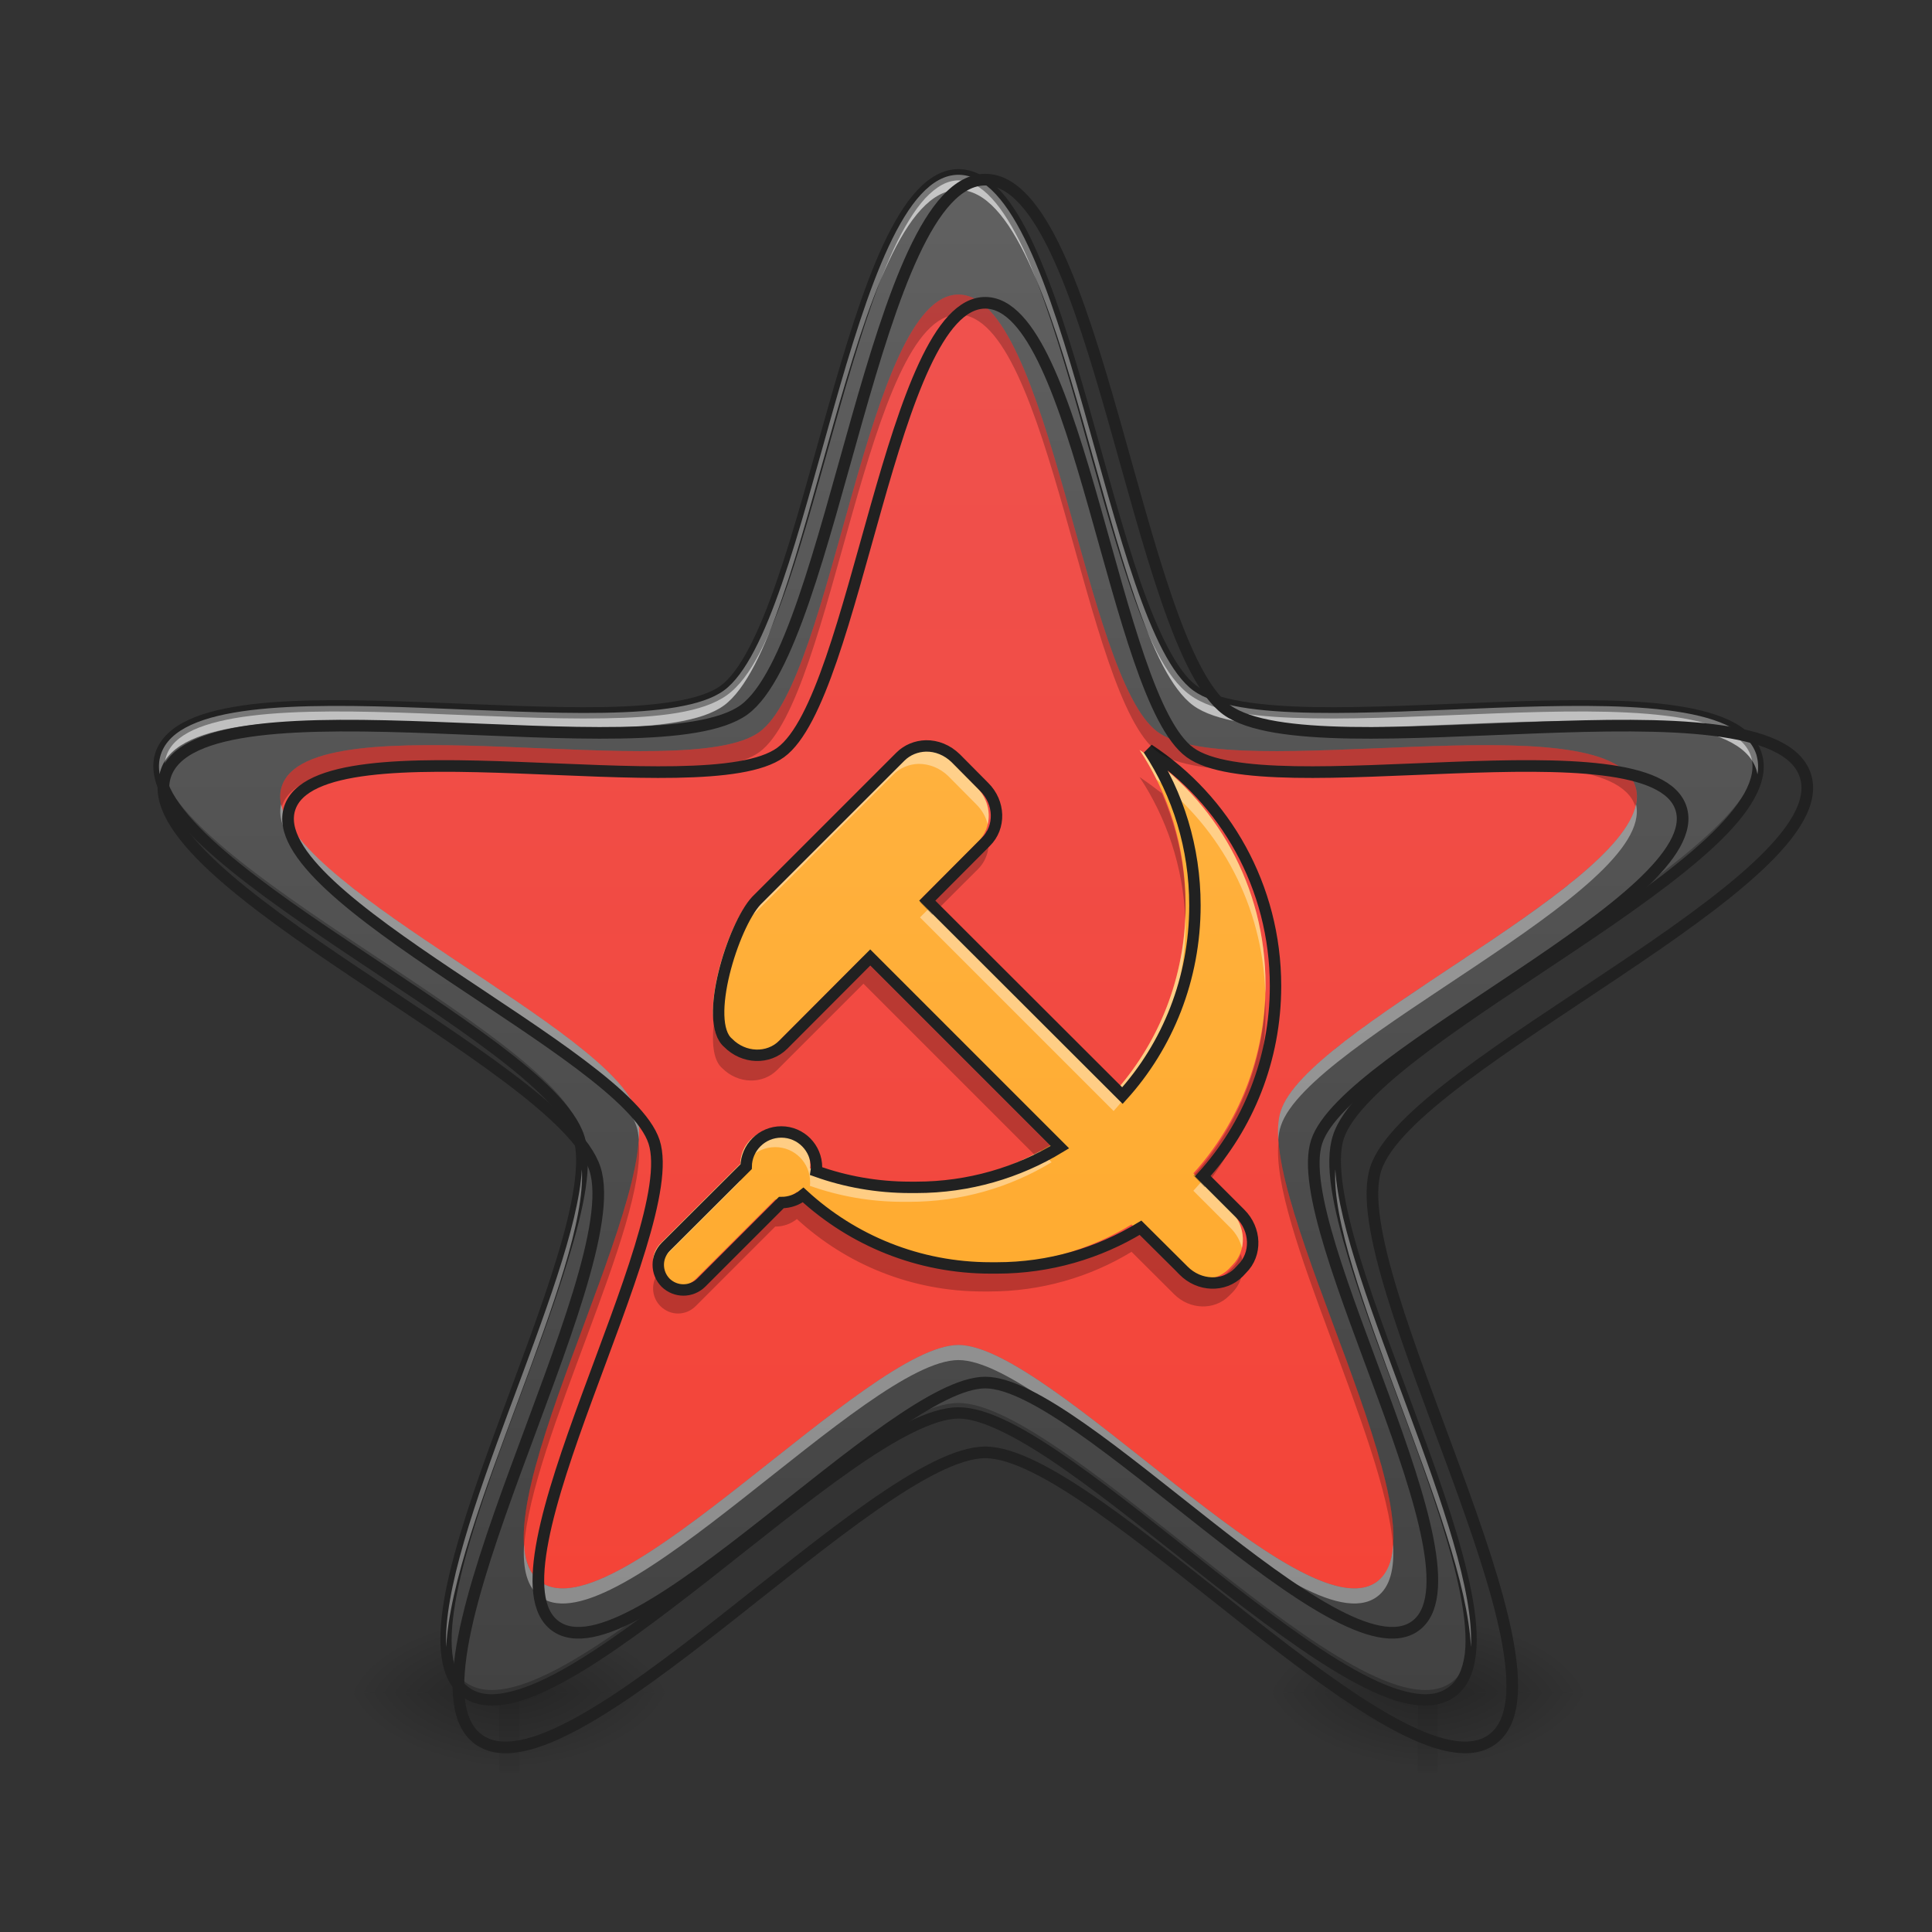 <?xml version="1.0" encoding="UTF-8"?>
<svg xmlns="http://www.w3.org/2000/svg" xmlns:xlink="http://www.w3.org/1999/xlink" width="32pt" height="32pt" viewBox="0 0 32 32" version="1.1">
<rect x="0" y="0" width="32" height="32" fill="#333333" stroke="none"/>
<defs>
<radialGradient id="radial0" gradientUnits="userSpaceOnUse" cx="450.909" cy="189.579" fx="450.909" fy="189.579" r="21.167" gradientTransform="matrix(0,-0.078,-0.141,-0,34.931,63.595)">
<stop offset="0" style="stop-color:rgb(0%,0%,0%);stop-opacity:0.314;"/>
<stop offset="0.222" style="stop-color:rgb(0%,0%,0%);stop-opacity:0.275;"/>
<stop offset="1" style="stop-color:rgb(0%,0%,0%);stop-opacity:0;"/>
</radialGradient>
<radialGradient id="radial1" gradientUnits="userSpaceOnUse" cx="450.909" cy="189.579" fx="450.909" fy="189.579" r="21.167" gradientTransform="matrix(-0,0.078,0.141,0,-18.062,-7.527)">
<stop offset="0" style="stop-color:rgb(0%,0%,0%);stop-opacity:0.314;"/>
<stop offset="0.222" style="stop-color:rgb(0%,0%,0%);stop-opacity:0.275;"/>
<stop offset="1" style="stop-color:rgb(0%,0%,0%);stop-opacity:0;"/>
</radialGradient>
<radialGradient id="radial2" gradientUnits="userSpaceOnUse" cx="450.909" cy="189.579" fx="450.909" fy="189.579" r="21.167" gradientTransform="matrix(-0,-0.078,0.141,-0,-18.062,63.595)">
<stop offset="0" style="stop-color:rgb(0%,0%,0%);stop-opacity:0.314;"/>
<stop offset="0.222" style="stop-color:rgb(0%,0%,0%);stop-opacity:0.275;"/>
<stop offset="1" style="stop-color:rgb(0%,0%,0%);stop-opacity:0;"/>
</radialGradient>
<radialGradient id="radial3" gradientUnits="userSpaceOnUse" cx="450.909" cy="189.579" fx="450.909" fy="189.579" r="21.167" gradientTransform="matrix(0,0.078,-0.141,0,34.931,-7.527)">
<stop offset="0" style="stop-color:rgb(0%,0%,0%);stop-opacity:0.314;"/>
<stop offset="0.222" style="stop-color:rgb(0%,0%,0%);stop-opacity:0.275;"/>
<stop offset="1" style="stop-color:rgb(0%,0%,0%);stop-opacity:0;"/>
</radialGradient>
<linearGradient id="linear0" gradientUnits="userSpaceOnUse" x1="255.323" y1="233.5" x2="255.323" y2="254.667" gradientTransform="matrix(0.013,0,0,0.063,7.173,13.439)">
<stop offset="0" style="stop-color:rgb(0%,0%,0%);stop-opacity:0.275;"/>
<stop offset="1" style="stop-color:rgb(0%,0%,0%);stop-opacity:0;"/>
</linearGradient>
<radialGradient id="radial4" gradientUnits="userSpaceOnUse" cx="450.909" cy="189.579" fx="450.909" fy="189.579" r="21.167" gradientTransform="matrix(0,-0.078,-0.141,-0,50.146,63.595)">
<stop offset="0" style="stop-color:rgb(0%,0%,0%);stop-opacity:0.314;"/>
<stop offset="0.222" style="stop-color:rgb(0%,0%,0%);stop-opacity:0.275;"/>
<stop offset="1" style="stop-color:rgb(0%,0%,0%);stop-opacity:0;"/>
</radialGradient>
<radialGradient id="radial5" gradientUnits="userSpaceOnUse" cx="450.909" cy="189.579" fx="450.909" fy="189.579" r="21.167" gradientTransform="matrix(-0,0.078,0.141,0,-2.847,-7.527)">
<stop offset="0" style="stop-color:rgb(0%,0%,0%);stop-opacity:0.314;"/>
<stop offset="0.222" style="stop-color:rgb(0%,0%,0%);stop-opacity:0.275;"/>
<stop offset="1" style="stop-color:rgb(0%,0%,0%);stop-opacity:0;"/>
</radialGradient>
<radialGradient id="radial6" gradientUnits="userSpaceOnUse" cx="450.909" cy="189.579" fx="450.909" fy="189.579" r="21.167" gradientTransform="matrix(-0,-0.078,0.141,-0,-2.847,63.595)">
<stop offset="0" style="stop-color:rgb(0%,0%,0%);stop-opacity:0.314;"/>
<stop offset="0.222" style="stop-color:rgb(0%,0%,0%);stop-opacity:0.275;"/>
<stop offset="1" style="stop-color:rgb(0%,0%,0%);stop-opacity:0;"/>
</radialGradient>
<radialGradient id="radial7" gradientUnits="userSpaceOnUse" cx="450.909" cy="189.579" fx="450.909" fy="189.579" r="21.167" gradientTransform="matrix(0,0.078,-0.141,0,50.146,-7.527)">
<stop offset="0" style="stop-color:rgb(0%,0%,0%);stop-opacity:0.314;"/>
<stop offset="0.222" style="stop-color:rgb(0%,0%,0%);stop-opacity:0.275;"/>
<stop offset="1" style="stop-color:rgb(0%,0%,0%);stop-opacity:0;"/>
</radialGradient>
<linearGradient id="linear1" gradientUnits="userSpaceOnUse" x1="255.323" y1="233.5" x2="255.323" y2="254.667" gradientTransform="matrix(0.013,0,0,0.063,22.388,13.439)">
<stop offset="0" style="stop-color:rgb(0%,0%,0%);stop-opacity:0.275;"/>
<stop offset="1" style="stop-color:rgb(0%,0%,0%);stop-opacity:0;"/>
</linearGradient>
<linearGradient id="linear2" gradientUnits="userSpaceOnUse" x1="254" y1="233.5" x2="254" y2="-168.667" gradientTransform="matrix(0.063,0,0,0.063,0,13.439)">
<stop offset="0" style="stop-color:rgb(95.686%,26.275%,21.176%);stop-opacity:1;"/>
<stop offset="1" style="stop-color:rgb(93.725%,32.549%,31.373%);stop-opacity:1;"/>
</linearGradient>
<linearGradient id="linear3" gradientUnits="userSpaceOnUse" x1="254" y1="233.5" x2="254" y2="-168.667" gradientTransform="matrix(0.063,0,0,0.063,0,13.439)">
<stop offset="0" style="stop-color:rgb(25.882%,25.882%,25.882%);stop-opacity:1;"/>
<stop offset="1" style="stop-color:rgb(38.039%,38.039%,38.039%);stop-opacity:1;"/>
</linearGradient>
<linearGradient id="linear4" gradientUnits="userSpaceOnUse" x1="254" y1="233.5" x2="254" y2="-168.667" gradientTransform="matrix(0.063,0,0,0.063,0,13.439)">
<stop offset="0" style="stop-color:rgb(100%,65.49%,14.902%);stop-opacity:1;"/>
<stop offset="1" style="stop-color:rgb(100%,71.765%,30.196%);stop-opacity:1;"/>
</linearGradient>
</defs>
<g id="surface1">
<path style=" stroke:none;fill-rule:nonzero;fill:url(#radial0);" d="M 8.602 28.035 L 11.246 28.035 L 11.246 26.711 L 8.602 26.711 Z M 8.602 28.035 "/>
<path style=" stroke:none;fill-rule:nonzero;fill:url(#radial1);" d="M 8.27 28.035 L 5.621 28.035 L 5.621 29.355 L 8.27 29.355 Z M 8.27 28.035 "/>
<path style=" stroke:none;fill-rule:nonzero;fill:url(#radial2);" d="M 8.27 28.035 L 5.621 28.035 L 5.621 26.711 L 8.27 26.711 Z M 8.27 28.035 "/>
<path style=" stroke:none;fill-rule:nonzero;fill:url(#radial3);" d="M 8.602 28.035 L 11.246 28.035 L 11.246 29.355 L 8.602 29.355 Z M 8.602 28.035 "/>
<path style=" stroke:none;fill-rule:nonzero;fill:url(#linear0);" d="M 8.27 27.703 L 8.602 27.703 L 8.602 29.355 L 8.27 29.355 Z M 8.27 27.703 "/>
<path style=" stroke:none;fill-rule:nonzero;fill:url(#radial4);" d="M 23.816 28.035 L 26.461 28.035 L 26.461 26.711 L 23.816 26.711 Z M 23.816 28.035 "/>
<path style=" stroke:none;fill-rule:nonzero;fill:url(#radial5);" d="M 23.484 28.035 L 20.84 28.035 L 20.84 29.355 L 23.484 29.355 Z M 23.484 28.035 "/>
<path style=" stroke:none;fill-rule:nonzero;fill:url(#radial6);" d="M 23.484 28.035 L 20.84 28.035 L 20.84 26.711 L 23.484 26.711 Z M 23.484 28.035 "/>
<path style=" stroke:none;fill-rule:nonzero;fill:url(#radial7);" d="M 23.816 28.035 L 26.461 28.035 L 26.461 29.355 L 23.816 29.355 Z M 23.816 28.035 "/>
<path style=" stroke:none;fill-rule:nonzero;fill:url(#linear1);" d="M 23.484 27.703 L 23.816 27.703 L 23.816 29.355 L 23.484 29.355 Z M 23.484 27.703 "/>
<path style=" stroke:none;fill-rule:nonzero;fill:url(#linear2);" d="M 15.875 2.895 C 17.66 2.895 18.324 10.387 19.766 11.438 C 21.207 12.484 28.539 10.801 29.09 12.496 C 29.641 14.191 22.719 17.137 22.168 18.832 C 21.617 20.527 25.484 26.98 24.043 28.027 C 22.598 29.074 17.66 23.402 15.875 23.402 C 14.094 23.402 9.152 29.074 7.711 28.027 C 6.27 26.98 10.137 20.527 9.586 18.832 C 9.035 17.137 2.113 14.191 2.664 12.496 C 3.215 10.801 10.547 12.484 11.988 11.438 C 13.43 10.387 14.094 2.895 15.875 2.895 Z M 15.875 2.895 "/>
<path style=" stroke:none;fill-rule:nonzero;fill:url(#linear3);" d="M 15.875 2.895 C 14.094 2.895 13.43 10.387 11.988 11.438 C 10.547 12.484 3.215 10.801 2.664 12.496 C 2.113 14.191 9.035 17.137 9.586 18.832 C 10.137 20.527 6.27 26.98 7.711 28.027 C 9.152 29.074 14.094 23.402 15.875 23.402 C 17.66 23.402 22.602 29.074 24.043 28.027 C 25.484 26.98 21.617 20.527 22.168 18.832 C 22.719 17.137 29.641 14.191 29.09 12.496 C 28.539 10.801 21.207 12.484 19.766 11.438 C 18.324 10.387 17.66 2.895 15.875 2.895 Z M 15.875 4.879 C 17.391 4.879 17.953 11.238 19.176 12.125 C 20.398 13.016 26.617 11.586 27.086 13.023 C 27.551 14.461 21.68 16.961 21.215 18.398 C 20.746 19.84 24.027 25.312 22.805 26.199 C 21.578 27.09 17.391 22.277 15.875 22.277 C 14.363 22.277 10.172 27.09 8.949 26.199 C 7.727 25.312 11.008 19.84 10.539 18.398 C 10.07 16.961 4.199 14.461 4.668 13.023 C 5.137 11.586 11.355 13.016 12.578 12.125 C 13.801 11.238 14.363 4.879 15.875 4.879 Z M 15.875 4.879 "/>
<path style=" stroke:none;fill-rule:nonzero;fill:rgb(100%,100%,100%);fill-opacity:0.392;" d="M 15.875 2.812 C 14.094 2.812 13.43 10.305 11.988 11.355 C 10.547 12.402 3.215 10.719 2.664 12.414 C 2.625 12.531 2.625 12.652 2.652 12.781 C 2.656 12.77 2.66 12.758 2.664 12.742 C 3.215 11.047 10.547 12.73 11.988 11.684 C 13.43 10.637 14.094 3.145 15.875 3.145 C 17.66 3.145 18.324 10.637 19.766 11.684 C 21.207 12.73 28.539 11.047 29.09 12.742 C 29.094 12.758 29.098 12.77 29.102 12.781 C 29.129 12.652 29.125 12.531 29.09 12.414 C 28.539 10.719 21.207 12.402 19.766 11.355 C 18.324 10.305 17.66 2.812 15.875 2.812 Z M 9.633 19.328 C 9.496 21.242 7.262 25.43 7.391 27.234 C 7.52 25.16 9.777 20.949 9.633 19.328 Z M 22.121 19.328 C 21.977 20.949 24.234 25.16 24.359 27.234 C 24.492 25.43 22.258 21.242 22.121 19.328 Z M 22.121 19.328 "/>
<path style=" stroke:none;fill-rule:nonzero;fill:rgb(0%,0%,0%);fill-opacity:0.235;" d="M 2.637 12.613 C 2.43 14.324 9.047 17.176 9.586 18.832 C 9.617 18.926 9.633 19.035 9.637 19.156 C 9.645 18.969 9.629 18.805 9.586 18.668 C 9.062 17.062 2.836 14.34 2.637 12.613 Z M 29.113 12.613 C 28.918 14.34 22.691 17.062 22.168 18.668 C 22.125 18.805 22.109 18.969 22.117 19.156 C 22.121 19.035 22.137 18.926 22.168 18.832 C 22.707 17.176 29.324 14.324 29.113 12.613 Z M 15.875 23.238 C 14.094 23.238 9.152 28.91 7.711 27.863 C 7.496 27.707 7.402 27.434 7.387 27.078 C 7.375 27.516 7.465 27.848 7.711 28.027 C 9.152 29.074 14.094 23.402 15.875 23.402 C 17.66 23.402 22.602 29.074 24.043 28.027 C 24.285 27.848 24.379 27.516 24.363 27.078 C 24.352 27.434 24.254 27.707 24.043 27.863 C 22.602 28.91 17.66 23.238 15.875 23.238 Z M 15.875 23.238 "/>
<path style=" stroke:none;fill-rule:nonzero;fill:rgb(12.941%,12.941%,12.941%);fill-opacity:1;" d="M 15.875 2.801 C 15.621 2.801 15.391 2.938 15.188 3.156 C 14.984 3.375 14.805 3.68 14.633 4.043 C 14.293 4.773 14 5.746 13.715 6.746 C 13.43 7.75 13.156 8.785 12.863 9.629 C 12.574 10.473 12.254 11.129 11.934 11.359 C 11.613 11.594 10.891 11.695 10 11.711 C 9.105 11.727 8.039 11.668 6.996 11.629 C 5.953 11.59 4.938 11.57 4.141 11.668 C 3.742 11.719 3.395 11.797 3.125 11.922 C 2.855 12.047 2.656 12.223 2.574 12.465 C 2.496 12.711 2.555 12.969 2.699 13.23 C 2.844 13.492 3.078 13.758 3.371 14.031 C 3.961 14.578 4.793 15.16 5.66 15.742 C 6.523 16.324 7.426 16.902 8.137 17.441 C 8.852 17.977 9.375 18.484 9.496 18.859 C 9.617 19.238 9.492 19.957 9.23 20.809 C 8.973 21.664 8.586 22.66 8.227 23.641 C 7.867 24.617 7.535 25.578 7.379 26.367 C 7.305 26.762 7.273 27.117 7.309 27.41 C 7.344 27.707 7.449 27.953 7.656 28.102 C 7.863 28.254 8.129 28.277 8.422 28.223 C 8.715 28.164 9.039 28.023 9.391 27.828 C 10.094 27.438 10.902 26.824 11.723 26.184 C 12.543 25.539 13.375 24.863 14.105 24.352 C 14.836 23.836 15.48 23.496 15.875 23.496 C 16.273 23.496 16.914 23.836 17.648 24.352 C 18.379 24.863 19.211 25.539 20.027 26.184 C 20.848 26.824 21.66 27.438 22.363 27.828 C 22.715 28.023 23.039 28.164 23.332 28.223 C 23.625 28.277 23.891 28.254 24.098 28.102 C 24.305 27.953 24.41 27.707 24.445 27.41 C 24.48 27.117 24.449 26.762 24.371 26.367 C 24.219 25.578 23.887 24.617 23.527 23.641 C 23.168 22.66 22.781 21.664 22.52 20.809 C 22.262 19.957 22.133 19.238 22.258 18.859 C 22.379 18.484 22.902 17.977 23.617 17.441 C 24.328 16.902 25.227 16.324 26.094 15.742 C 26.961 15.16 27.793 14.578 28.383 14.031 C 28.676 13.758 28.91 13.492 29.055 13.23 C 29.199 12.969 29.258 12.711 29.176 12.465 C 29.098 12.223 28.898 12.047 28.629 11.922 C 28.359 11.797 28.012 11.719 27.613 11.668 C 26.816 11.57 25.801 11.59 24.758 11.629 C 23.715 11.668 22.648 11.727 21.754 11.711 C 20.859 11.695 20.141 11.594 19.82 11.359 C 19.5 11.129 19.18 10.473 18.887 9.629 C 18.598 8.785 18.324 7.75 18.039 6.746 C 17.754 5.746 17.457 4.773 17.117 4.043 C 16.949 3.68 16.766 3.375 16.566 3.156 C 16.363 2.938 16.133 2.801 15.875 2.801 Z M 15.875 2.988 C 16.066 2.988 16.246 3.09 16.426 3.285 C 16.609 3.48 16.781 3.77 16.949 4.121 C 17.277 4.832 17.574 5.797 17.859 6.797 C 18.141 7.801 18.418 8.836 18.711 9.691 C 19.004 10.547 19.309 11.223 19.711 11.512 C 20.109 11.805 20.848 11.883 21.75 11.898 C 22.656 11.914 23.727 11.855 24.766 11.816 C 25.805 11.777 26.816 11.758 27.59 11.855 C 27.98 11.902 28.309 11.98 28.551 12.09 C 28.793 12.203 28.941 12.344 29 12.523 C 29.059 12.703 29.02 12.906 28.891 13.141 C 28.762 13.371 28.539 13.629 28.254 13.895 C 27.68 14.426 26.852 15.008 25.988 15.586 C 25.125 16.164 24.227 16.746 23.504 17.289 C 22.781 17.836 22.23 18.332 22.078 18.805 C 21.926 19.273 22.078 20 22.34 20.863 C 22.605 21.73 22.992 22.727 23.352 23.703 C 23.711 24.68 24.039 25.637 24.188 26.406 C 24.262 26.789 24.293 27.125 24.262 27.391 C 24.227 27.652 24.141 27.84 23.988 27.949 C 23.832 28.062 23.629 28.09 23.367 28.035 C 23.105 27.984 22.797 27.855 22.453 27.664 C 21.77 27.285 20.965 26.676 20.145 26.035 C 19.328 25.391 18.496 24.715 17.754 24.195 C 17.016 23.68 16.371 23.309 15.875 23.309 C 15.383 23.309 14.738 23.68 13.996 24.195 C 13.258 24.715 12.426 25.391 11.609 26.035 C 10.789 26.676 9.984 27.285 9.301 27.664 C 8.957 27.855 8.645 27.984 8.383 28.035 C 8.125 28.09 7.918 28.062 7.766 27.949 C 7.613 27.84 7.523 27.652 7.492 27.391 C 7.461 27.125 7.492 26.789 7.566 26.406 C 7.715 25.637 8.043 24.68 8.402 23.703 C 8.762 22.727 9.148 21.73 9.41 20.863 C 9.676 20 9.828 19.273 9.676 18.805 C 9.52 18.332 8.973 17.836 8.25 17.289 C 7.527 16.746 6.629 16.164 5.766 15.586 C 4.898 15.008 4.07 14.426 3.5 13.895 C 3.215 13.629 2.992 13.371 2.863 13.141 C 2.734 12.906 2.695 12.703 2.754 12.523 C 2.812 12.344 2.961 12.203 3.203 12.09 C 3.445 11.98 3.773 11.902 4.164 11.855 C 4.938 11.758 5.949 11.777 6.988 11.816 C 8.027 11.855 9.098 11.914 10 11.898 C 10.906 11.883 11.641 11.805 12.043 11.512 C 12.445 11.223 12.746 10.547 13.043 9.691 C 13.336 8.836 13.609 7.801 13.895 6.797 C 14.18 5.797 14.473 4.832 14.805 4.121 C 14.969 3.77 15.145 3.48 15.324 3.285 C 15.508 3.09 15.688 2.988 15.875 2.988 Z M 15.875 2.988 "/>
<path style=" stroke:none;fill-rule:nonzero;fill:url(#linear4);" d="M 15.215 12.363 C 15.062 12.367 14.91 12.426 14.797 12.539 L 12.43 14.906 C 12.043 15.32 11.555 16.895 11.965 17.242 C 12.223 17.504 12.629 17.516 12.871 17.273 L 14.301 15.84 L 17.418 18.957 C 16.73 19.375 15.922 19.617 15.059 19.617 L 14.957 19.617 C 14.414 19.617 13.895 19.523 13.414 19.352 C 13.418 19.328 13.418 19.309 13.418 19.289 C 13.418 18.969 13.16 18.707 12.84 18.707 C 12.523 18.707 12.266 18.961 12.262 19.277 L 10.938 20.598 C 10.777 20.762 10.777 21.02 10.938 21.184 C 11.102 21.344 11.359 21.344 11.523 21.184 L 12.84 19.867 C 12.977 19.867 13.102 19.82 13.199 19.742 C 14.012 20.488 15.09 20.941 16.281 20.941 L 16.383 20.941 C 17.246 20.941 18.055 20.699 18.742 20.281 L 19.449 20.984 C 19.707 21.246 20.113 21.258 20.355 21.016 L 20.41 20.957 C 20.656 20.715 20.641 20.309 20.383 20.051 L 19.766 19.434 C 20.508 18.613 20.961 17.516 20.961 16.309 C 20.961 14.676 20.133 13.246 18.875 12.422 C 19.359 13.156 19.637 14.035 19.637 14.984 C 19.637 16.191 19.188 17.289 18.445 18.109 L 15.238 14.906 L 16.199 13.941 C 16.445 13.699 16.434 13.293 16.172 13.035 L 15.707 12.566 C 15.566 12.43 15.391 12.359 15.215 12.363 Z M 15.215 12.363 "/>
<path style=" stroke:none;fill-rule:nonzero;fill:rgb(100%,100%,100%);fill-opacity:0.392;" d="M 15.215 12.363 C 15.062 12.367 14.91 12.426 14.797 12.539 L 12.43 14.906 C 12.125 15.23 11.754 16.285 11.816 16.887 C 11.863 16.281 12.168 15.473 12.43 15.195 L 13.34 14.289 L 13.395 14.23 L 14.797 12.828 C 14.91 12.715 15.062 12.656 15.215 12.652 C 15.391 12.652 15.566 12.719 15.707 12.855 L 16.172 13.324 C 16.27 13.422 16.332 13.535 16.359 13.656 C 16.41 13.445 16.348 13.207 16.172 13.035 L 15.707 12.566 C 15.566 12.43 15.391 12.359 15.215 12.363 Z M 18.875 12.422 C 18.98 12.578 19.074 12.742 19.156 12.91 C 20.219 13.727 20.914 15.004 20.957 16.449 C 20.961 16.402 20.961 16.355 20.961 16.309 C 20.961 14.676 20.133 13.246 18.875 12.422 Z M 15.383 15.051 L 15.238 15.195 L 18.445 18.402 C 19.188 17.578 19.637 16.484 19.637 15.277 C 19.637 15.227 19.637 15.18 19.637 15.129 C 19.602 16.281 19.156 17.32 18.445 18.109 Z M 12.84 18.707 C 12.523 18.707 12.266 18.961 12.262 19.277 L 10.938 20.598 C 10.82 20.719 10.789 20.887 10.844 21.035 C 10.863 20.98 10.895 20.93 10.938 20.887 L 12.262 19.566 C 12.266 19.25 12.523 19 12.84 19 C 13.16 19 13.418 19.258 13.418 19.578 C 13.418 19.598 13.418 19.621 13.414 19.641 C 13.895 19.812 14.414 19.906 14.957 19.906 L 15.059 19.906 C 15.922 19.906 16.73 19.668 17.418 19.25 L 17.234 19.062 C 16.59 19.418 15.848 19.617 15.059 19.617 L 14.957 19.617 C 14.414 19.617 13.895 19.523 13.414 19.348 C 13.418 19.328 13.418 19.309 13.418 19.289 C 13.418 18.969 13.16 18.707 12.84 18.707 Z M 19.902 19.57 C 19.855 19.621 19.812 19.672 19.766 19.723 L 20.383 20.34 C 20.48 20.438 20.543 20.555 20.57 20.672 C 20.617 20.461 20.555 20.223 20.383 20.051 Z M 19.902 19.57 "/>
<path style=" stroke:none;fill-rule:nonzero;fill:rgb(0%,0%,0%);fill-opacity:0.235;" d="M 18.875 12.871 C 19.324 13.551 19.598 14.359 19.633 15.23 C 19.637 15.164 19.637 15.094 19.637 15.027 C 19.637 14.355 19.496 13.719 19.246 13.141 C 19.125 13.047 19.004 12.957 18.875 12.871 Z M 16.344 13.758 C 16.312 13.84 16.266 13.918 16.199 13.98 L 15.238 14.945 L 15.441 15.152 L 16.199 14.395 C 16.371 14.223 16.414 13.977 16.344 13.758 Z M 14.301 15.883 L 12.871 17.312 C 12.629 17.555 12.223 17.543 11.965 17.285 C 11.887 17.219 11.844 17.113 11.82 16.977 C 11.789 17.301 11.82 17.574 11.965 17.695 C 12.223 17.953 12.629 17.965 12.871 17.723 L 14.301 16.293 L 17.156 19.148 C 17.246 19.102 17.332 19.051 17.418 19 Z M 20.957 16.555 C 20.91 17.68 20.469 18.699 19.766 19.473 L 19.953 19.664 C 20.586 18.871 20.961 17.859 20.961 16.762 C 20.961 16.691 20.961 16.621 20.957 16.555 Z M 13.199 19.781 C 13.102 19.859 12.977 19.906 12.84 19.906 L 11.523 21.223 C 11.359 21.387 11.102 21.387 10.938 21.223 C 10.91 21.195 10.891 21.168 10.871 21.137 C 10.781 21.293 10.805 21.5 10.938 21.633 C 11.102 21.797 11.359 21.797 11.523 21.633 L 12.84 20.316 C 12.977 20.316 13.102 20.27 13.199 20.191 C 14.012 20.938 15.09 21.391 16.281 21.391 L 16.383 21.391 C 17.246 21.391 18.055 21.152 18.742 20.734 L 19.449 21.438 C 19.707 21.695 20.113 21.707 20.355 21.465 L 20.41 21.41 C 20.578 21.242 20.625 20.996 20.551 20.773 C 20.523 20.855 20.477 20.934 20.41 21 L 20.355 21.055 C 20.113 21.297 19.707 21.285 19.449 21.027 L 18.742 20.32 C 18.055 20.738 17.246 20.98 16.383 20.98 L 16.281 20.98 C 15.09 20.98 14.012 20.527 13.199 19.781 Z M 13.199 19.781 "/>
<path style="fill:none;stroke-width:3;stroke-linecap:butt;stroke-linejoin:miter;stroke:rgb(12.941%,12.941%,12.941%);stroke-opacity:1;stroke-miterlimit:4;" d="M 243.414 -17.206 C 240.977 -17.144 238.54 -16.206 236.727 -14.394 L 198.856 23.477 C 192.669 30.102 184.857 55.287 191.419 60.849 C 195.544 65.036 202.043 65.223 205.918 61.349 L 228.791 38.413 L 278.661 88.284 C 267.662 94.97 254.726 98.845 240.914 98.845 L 239.29 98.845 C 230.603 98.845 222.291 97.345 214.605 94.595 C 214.667 94.22 214.667 93.908 214.667 93.596 C 214.667 88.471 210.542 84.284 205.418 84.284 C 200.356 84.284 196.231 88.346 196.169 93.408 L 174.983 114.531 C 172.421 117.156 172.421 121.28 174.983 123.905 C 177.608 126.467 181.733 126.467 184.357 123.905 L 205.418 102.845 C 207.605 102.845 209.605 102.095 211.167 100.845 C 224.166 112.781 241.414 120.031 260.475 120.031 L 262.1 120.031 C 275.911 120.031 288.847 116.156 299.846 109.469 L 311.158 120.718 C 315.282 124.905 321.782 125.093 325.656 121.218 L 326.531 120.28 C 330.468 116.406 330.218 109.906 326.094 105.782 L 316.22 95.908 C 328.094 82.784 335.343 65.223 335.343 45.913 C 335.343 19.79 322.094 -3.083 301.971 -16.269 C 309.72 -4.52 314.157 9.541 314.157 24.727 C 314.157 44.038 306.971 61.599 295.097 74.722 L 243.789 23.477 L 259.163 8.041 C 263.1 4.167 262.912 -2.333 258.725 -6.457 L 251.289 -13.957 C 249.039 -16.144 246.226 -17.269 243.414 -17.206 Z M 243.414 -17.206 " transform="matrix(0.063,0,0,0.063,0,13.439)"/>
<path style=" stroke:none;fill-rule:nonzero;fill:rgb(0%,0%,0%);fill-opacity:0.235;" d="M 15.875 4.879 C 14.363 4.879 13.801 11.238 12.578 12.125 C 11.355 13.016 5.137 11.586 4.668 13.023 C 4.633 13.133 4.633 13.246 4.664 13.363 C 4.668 13.363 4.668 13.359 4.668 13.355 C 5.137 11.918 11.355 13.344 12.578 12.457 C 13.801 11.566 14.363 5.211 15.875 5.211 C 17.391 5.211 17.953 11.566 19.176 12.457 C 20.398 13.344 26.617 11.918 27.086 13.355 C 27.086 13.359 27.086 13.363 27.086 13.363 C 27.117 13.246 27.121 13.133 27.086 13.023 C 26.617 11.586 20.398 13.016 19.176 12.125 C 17.953 11.238 17.391 4.879 15.875 4.879 Z M 2.652 12.863 C 2.656 12.875 2.66 12.887 2.66 12.898 C 2.66 12.887 2.656 12.875 2.652 12.863 Z M 29.102 12.863 C 29.098 12.875 29.094 12.887 29.09 12.898 C 29.094 12.887 29.098 12.875 29.102 12.863 Z M 2.664 12.906 C 2.668 12.918 2.672 12.93 2.672 12.938 C 2.672 12.93 2.668 12.918 2.664 12.906 Z M 29.09 12.906 C 29.086 12.918 29.082 12.93 29.078 12.938 C 29.082 12.93 29.086 12.918 29.09 12.906 Z M 2.676 12.949 C 2.68 12.961 2.684 12.969 2.688 12.98 C 2.684 12.969 2.68 12.961 2.676 12.949 Z M 29.078 12.949 C 29.074 12.961 29.07 12.969 29.066 12.98 C 29.07 12.969 29.074 12.961 29.078 12.949 Z M 2.691 12.992 C 2.695 13.004 2.699 13.012 2.703 13.023 C 2.699 13.012 2.695 13.004 2.691 12.992 Z M 29.062 12.992 C 29.059 13.004 29.055 13.012 29.051 13.023 C 29.055 13.012 29.059 13.004 29.062 12.992 Z M 2.707 13.035 C 2.711 13.043 2.715 13.055 2.723 13.066 C 2.715 13.055 2.711 13.043 2.707 13.035 Z M 29.047 13.035 C 29.039 13.043 29.035 13.055 29.031 13.066 C 29.035 13.055 29.039 13.043 29.047 13.035 Z M 2.727 13.078 C 2.73 13.09 2.734 13.098 2.742 13.109 C 2.734 13.098 2.73 13.09 2.727 13.078 Z M 29.027 13.078 C 29.023 13.09 29.016 13.098 29.012 13.109 C 29.016 13.098 29.023 13.09 29.027 13.078 Z M 2.746 13.121 C 2.754 13.133 2.758 13.141 2.762 13.152 C 2.758 13.141 2.754 13.133 2.746 13.121 Z M 29.004 13.121 C 29 13.133 28.996 13.141 28.988 13.152 C 28.996 13.141 29 13.133 29.004 13.121 Z M 2.77 13.164 C 2.777 13.176 2.781 13.184 2.789 13.195 C 2.781 13.184 2.777 13.176 2.77 13.164 Z M 28.984 13.164 C 28.977 13.176 28.973 13.184 28.965 13.195 C 28.973 13.184 28.977 13.176 28.984 13.164 Z M 2.793 13.207 C 2.801 13.219 2.809 13.23 2.812 13.242 C 2.809 13.23 2.801 13.219 2.793 13.207 Z M 28.957 13.207 C 28.953 13.219 28.945 13.23 28.938 13.242 C 28.945 13.23 28.953 13.219 28.957 13.207 Z M 2.82 13.25 C 2.828 13.262 2.836 13.273 2.844 13.285 C 2.836 13.273 2.828 13.262 2.82 13.25 Z M 28.934 13.25 C 28.926 13.262 28.918 13.273 28.91 13.285 C 28.918 13.273 28.926 13.262 28.934 13.25 Z M 2.844 13.289 C 2.883 13.348 2.922 13.406 2.969 13.465 C 2.922 13.406 2.883 13.348 2.844 13.289 Z M 2.969 13.465 C 2.98 13.477 2.992 13.492 3.004 13.508 C 2.992 13.492 2.98 13.477 2.969 13.465 Z M 28.906 13.289 C 28.871 13.348 28.828 13.406 28.785 13.465 C 28.828 13.406 28.871 13.348 28.906 13.289 Z M 28.785 13.465 C 28.773 13.477 28.762 13.492 28.75 13.508 C 28.762 13.492 28.773 13.477 28.785 13.465 Z M 3.004 13.508 C 3.016 13.52 3.023 13.531 3.035 13.547 C 3.023 13.531 3.016 13.52 3.004 13.508 Z M 28.75 13.508 C 28.738 13.52 28.727 13.531 28.719 13.547 C 28.727 13.531 28.738 13.52 28.75 13.508 Z M 3.043 13.555 C 3.055 13.566 3.062 13.578 3.074 13.59 C 3.062 13.578 3.055 13.566 3.043 13.555 Z M 28.711 13.555 C 28.699 13.566 28.688 13.578 28.68 13.59 C 28.688 13.578 28.699 13.566 28.711 13.555 Z M 3.082 13.602 C 3.094 13.613 3.105 13.625 3.117 13.637 C 3.105 13.625 3.094 13.613 3.082 13.602 Z M 28.668 13.602 C 28.66 13.613 28.648 13.625 28.637 13.637 C 28.648 13.625 28.66 13.613 28.668 13.602 Z M 3.125 13.648 C 3.137 13.66 3.148 13.672 3.16 13.684 C 3.148 13.672 3.137 13.66 3.125 13.648 Z M 28.629 13.648 C 28.617 13.66 28.605 13.672 28.594 13.684 C 28.605 13.672 28.617 13.66 28.629 13.648 Z M 3.164 13.691 C 3.176 13.707 3.191 13.719 3.203 13.73 C 3.191 13.719 3.176 13.707 3.164 13.691 Z M 28.586 13.691 C 28.574 13.707 28.562 13.719 28.551 13.73 C 28.562 13.719 28.574 13.707 28.586 13.691 Z M 3.211 13.742 C 3.223 13.754 3.234 13.766 3.246 13.773 C 3.234 13.766 3.223 13.754 3.211 13.742 Z M 28.539 13.742 C 28.531 13.754 28.52 13.766 28.508 13.773 C 28.52 13.766 28.531 13.754 28.539 13.742 Z M 3.262 13.793 C 3.27 13.801 3.281 13.812 3.293 13.824 C 3.281 13.812 3.27 13.801 3.262 13.793 Z M 28.492 13.793 C 28.48 13.801 28.473 13.812 28.461 13.824 C 28.473 13.812 28.48 13.801 28.492 13.793 Z M 3.301 13.832 C 3.332 13.863 3.363 13.891 3.395 13.922 C 3.363 13.891 3.332 13.863 3.301 13.832 Z M 28.453 13.832 C 28.422 13.863 28.391 13.891 28.359 13.922 C 28.391 13.891 28.422 13.863 28.453 13.832 Z M 3.395 13.922 C 3.418 13.945 3.445 13.969 3.469 13.992 C 3.445 13.969 3.418 13.945 3.395 13.922 Z M 28.359 13.922 C 28.332 13.945 28.309 13.969 28.285 13.992 C 28.309 13.969 28.332 13.945 28.359 13.922 Z M 3.52 14.039 C 3.539 14.055 3.559 14.074 3.578 14.09 C 3.559 14.074 3.539 14.055 3.52 14.039 Z M 28.234 14.039 C 28.215 14.055 28.195 14.074 28.176 14.09 C 28.195 14.074 28.215 14.055 28.234 14.039 Z M 3.633 14.137 C 3.652 14.156 3.672 14.172 3.691 14.191 C 3.672 14.172 3.652 14.156 3.633 14.137 Z M 28.121 14.137 C 28.102 14.156 28.082 14.172 28.062 14.191 C 28.082 14.172 28.102 14.156 28.121 14.137 Z M 3.746 14.238 C 3.77 14.254 3.789 14.273 3.812 14.289 C 3.789 14.273 3.77 14.254 3.746 14.238 Z M 28.008 14.238 C 27.984 14.254 27.965 14.273 27.941 14.289 C 27.965 14.273 27.984 14.254 28.008 14.238 Z M 3.871 14.336 C 3.891 14.355 3.914 14.375 3.934 14.391 C 3.914 14.375 3.891 14.355 3.871 14.336 Z M 27.883 14.336 C 27.863 14.355 27.84 14.375 27.82 14.391 C 27.84 14.375 27.863 14.355 27.883 14.336 Z M 3.992 14.438 C 4.016 14.457 4.039 14.473 4.062 14.492 C 4.039 14.473 4.016 14.457 3.992 14.438 Z M 27.762 14.438 C 27.738 14.457 27.715 14.473 27.688 14.492 C 27.715 14.473 27.738 14.457 27.762 14.438 Z M 4.117 14.535 C 4.141 14.555 4.168 14.574 4.195 14.594 C 4.168 14.574 4.141 14.555 4.117 14.535 Z M 27.637 14.535 C 27.609 14.555 27.586 14.574 27.559 14.594 C 27.586 14.574 27.609 14.555 27.637 14.535 Z M 27.516 14.629 C 27.484 14.652 27.453 14.672 27.422 14.695 C 27.453 14.672 27.484 14.652 27.516 14.629 Z M 4.246 14.633 C 4.273 14.656 4.301 14.676 4.328 14.695 C 4.301 14.676 4.273 14.656 4.246 14.633 Z M 27.289 14.797 C 27.27 14.809 27.254 14.82 27.234 14.836 C 27.254 14.82 27.27 14.809 27.289 14.797 Z M 4.465 14.797 C 4.48 14.809 4.5 14.82 4.516 14.836 C 4.5 14.82 4.48 14.809 4.465 14.797 Z M 4.605 14.898 C 4.633 14.918 4.656 14.938 4.684 14.953 C 4.656 14.938 4.633 14.918 4.605 14.898 Z M 27.148 14.898 C 27.117 14.922 27.09 14.941 27.062 14.961 C 27.09 14.941 27.117 14.922 27.148 14.898 Z M 27.008 15 C 26.973 15.023 26.938 15.051 26.902 15.074 C 26.938 15.051 26.973 15.023 27.008 15 Z M 4.75 15.004 C 4.781 15.023 4.812 15.047 4.844 15.07 C 4.812 15.047 4.781 15.023 4.75 15.004 Z M 26.863 15.102 C 26.828 15.125 26.797 15.148 26.762 15.172 C 26.797 15.148 26.828 15.125 26.863 15.102 Z M 4.891 15.102 C 4.926 15.125 4.957 15.148 4.988 15.172 C 4.957 15.148 4.926 15.125 4.891 15.102 Z M 5.043 15.211 C 5.074 15.23 5.105 15.25 5.137 15.273 C 5.105 15.25 5.074 15.23 5.043 15.211 Z M 26.711 15.211 C 26.68 15.23 26.648 15.25 26.617 15.273 C 26.648 15.25 26.68 15.23 26.711 15.211 Z M 5.184 15.309 C 5.27 15.363 5.352 15.422 5.438 15.477 C 5.352 15.422 5.27 15.363 5.184 15.309 Z M 26.566 15.309 C 26.484 15.363 26.398 15.422 26.312 15.48 C 26.398 15.422 26.484 15.363 26.566 15.309 Z M 26.16 15.582 C 26.105 15.621 26.055 15.656 26 15.691 C 26.055 15.656 26.105 15.621 26.16 15.582 Z M 5.598 15.586 C 5.648 15.621 5.703 15.656 5.754 15.691 C 5.703 15.656 5.648 15.621 5.598 15.586 Z M 5.895 15.785 C 5.953 15.824 6.012 15.863 6.074 15.906 C 6.012 15.863 5.953 15.824 5.895 15.785 Z M 25.859 15.785 C 25.801 15.824 25.738 15.863 25.68 15.906 C 25.742 15.863 25.801 15.824 25.859 15.785 Z M 6.613 16.262 C 6.637 16.281 6.66 16.297 6.688 16.312 C 6.66 16.297 6.637 16.281 6.613 16.262 Z M 25.141 16.262 C 25.117 16.281 25.09 16.297 25.066 16.312 C 25.09 16.297 25.117 16.281 25.141 16.262 Z M 6.695 16.32 C 6.797 16.387 6.895 16.453 6.996 16.52 C 6.895 16.453 6.797 16.387 6.695 16.32 Z M 25.059 16.32 C 24.957 16.387 24.859 16.453 24.758 16.52 C 24.859 16.453 24.957 16.387 25.059 16.32 Z M 7.074 16.574 C 7.152 16.629 7.23 16.68 7.312 16.734 C 7.23 16.68 7.152 16.629 7.074 16.574 Z M 24.68 16.574 C 24.602 16.629 24.52 16.68 24.441 16.734 C 24.52 16.68 24.602 16.629 24.68 16.574 Z M 7.348 16.762 C 7.383 16.785 7.418 16.809 7.453 16.832 C 7.418 16.809 7.383 16.785 7.348 16.762 Z M 24.402 16.762 C 24.371 16.785 24.336 16.809 24.301 16.832 C 24.336 16.809 24.371 16.785 24.402 16.762 Z M 7.5 16.863 C 7.531 16.887 7.566 16.91 7.598 16.934 C 7.566 16.91 7.531 16.887 7.5 16.863 Z M 24.254 16.863 C 24.223 16.887 24.188 16.91 24.156 16.934 C 24.188 16.91 24.223 16.887 24.254 16.863 Z M 7.648 16.969 C 7.68 16.992 7.711 17.012 7.738 17.035 C 7.711 17.012 7.68 16.992 7.648 16.969 Z M 24.105 16.969 C 24.074 16.992 24.043 17.012 24.012 17.035 C 24.043 17.012 24.074 16.992 24.105 16.969 Z M 7.797 17.074 C 7.824 17.094 7.852 17.113 7.879 17.133 C 7.852 17.113 7.824 17.094 7.797 17.074 Z M 23.957 17.074 C 23.93 17.094 23.902 17.113 23.875 17.133 C 23.902 17.113 23.93 17.094 23.957 17.074 Z M 7.938 17.176 C 7.965 17.195 7.992 17.215 8.02 17.234 C 7.992 17.215 7.965 17.195 7.938 17.176 Z M 23.816 17.176 C 23.789 17.195 23.762 17.215 23.734 17.234 C 23.762 17.215 23.789 17.195 23.816 17.176 Z M 8.07 17.273 C 8.098 17.293 8.125 17.316 8.152 17.336 C 8.125 17.316 8.098 17.293 8.07 17.273 Z M 23.684 17.273 C 23.652 17.293 23.625 17.316 23.598 17.336 C 23.625 17.316 23.652 17.293 23.684 17.273 Z M 8.203 17.371 C 8.234 17.395 8.266 17.418 8.297 17.441 C 8.266 17.418 8.234 17.395 8.203 17.371 Z M 23.551 17.371 C 23.52 17.395 23.488 17.418 23.457 17.441 C 23.488 17.418 23.52 17.395 23.551 17.371 Z M 8.332 17.469 C 8.363 17.496 8.395 17.52 8.426 17.543 C 8.395 17.52 8.363 17.496 8.332 17.469 Z M 23.422 17.469 C 23.391 17.496 23.359 17.52 23.328 17.543 C 23.359 17.52 23.391 17.496 23.422 17.469 Z M 8.457 17.566 C 8.496 17.602 8.535 17.633 8.574 17.664 C 8.535 17.633 8.496 17.602 8.457 17.566 Z M 23.297 17.566 C 23.254 17.602 23.215 17.633 23.176 17.664 C 23.215 17.633 23.258 17.602 23.297 17.566 Z M 8.586 17.672 C 8.621 17.703 8.656 17.73 8.691 17.758 C 8.656 17.73 8.621 17.703 8.586 17.672 Z M 23.168 17.672 C 23.133 17.703 23.098 17.73 23.062 17.758 C 23.098 17.73 23.133 17.703 23.168 17.672 Z M 8.723 17.785 C 8.746 17.809 8.773 17.832 8.797 17.852 C 8.773 17.832 8.746 17.809 8.723 17.785 Z M 23.031 17.785 C 23.004 17.809 22.98 17.832 22.957 17.852 C 22.98 17.832 23.004 17.809 23.031 17.785 Z M 8.84 17.887 C 8.859 17.906 8.883 17.926 8.902 17.945 C 8.883 17.926 8.859 17.906 8.84 17.887 Z M 22.914 17.887 C 22.895 17.906 22.871 17.926 22.852 17.945 C 22.871 17.926 22.895 17.906 22.914 17.887 Z M 8.977 18.016 C 8.98 18.02 8.984 18.023 8.988 18.027 C 8.984 18.023 8.98 18.02 8.977 18.016 Z M 22.777 18.016 C 22.77 18.02 22.766 18.023 22.762 18.027 C 22.766 18.023 22.77 18.02 22.777 18.016 Z M 9.066 18.105 C 9.074 18.113 9.082 18.121 9.09 18.125 C 9.082 18.121 9.074 18.113 9.066 18.105 Z M 22.684 18.105 C 22.676 18.113 22.668 18.121 22.66 18.125 C 22.668 18.121 22.676 18.113 22.684 18.105 Z M 9.113 18.148 C 9.121 18.16 9.133 18.168 9.141 18.18 C 9.133 18.168 9.121 18.16 9.113 18.148 Z M 22.641 18.148 C 22.633 18.16 22.621 18.168 22.609 18.18 C 22.621 18.168 22.633 18.16 22.641 18.148 Z M 9.152 18.191 C 9.168 18.203 9.18 18.219 9.191 18.234 C 9.18 18.219 9.168 18.203 9.152 18.191 Z M 22.602 18.191 C 22.586 18.203 22.574 18.219 22.559 18.234 C 22.574 18.219 22.586 18.203 22.602 18.191 Z M 9.195 18.234 C 9.207 18.25 9.223 18.266 9.234 18.281 C 9.223 18.266 9.207 18.25 9.195 18.234 Z M 9.234 18.281 C 9.246 18.293 9.262 18.309 9.273 18.324 C 9.262 18.309 9.246 18.293 9.234 18.281 Z M 22.559 18.234 C 22.547 18.25 22.531 18.266 22.52 18.281 C 22.531 18.266 22.547 18.25 22.559 18.234 Z M 22.52 18.281 C 22.504 18.293 22.492 18.309 22.48 18.324 C 22.492 18.309 22.504 18.293 22.52 18.281 Z M 9.281 18.332 C 9.289 18.344 9.301 18.355 9.309 18.367 C 9.301 18.355 9.289 18.344 9.281 18.332 Z M 22.473 18.332 C 22.465 18.344 22.453 18.355 22.445 18.367 C 22.453 18.355 22.465 18.344 22.473 18.332 Z M 9.316 18.379 C 9.328 18.387 9.336 18.398 9.344 18.41 C 9.336 18.398 9.328 18.387 9.316 18.379 Z M 22.434 18.379 C 22.426 18.387 22.418 18.398 22.41 18.41 C 22.418 18.398 22.426 18.387 22.434 18.379 Z M 9.355 18.422 C 9.359 18.434 9.367 18.441 9.375 18.453 C 9.367 18.441 9.359 18.434 9.355 18.422 Z M 22.398 18.422 C 22.391 18.434 22.387 18.441 22.379 18.453 C 22.387 18.441 22.391 18.434 22.398 18.422 Z M 9.387 18.469 C 9.395 18.477 9.398 18.484 9.406 18.492 C 9.398 18.484 9.395 18.477 9.387 18.469 Z M 22.367 18.469 C 22.359 18.477 22.355 18.484 22.348 18.492 C 22.355 18.484 22.359 18.477 22.367 18.469 Z M 9.418 18.512 C 9.422 18.52 9.43 18.527 9.434 18.535 C 9.43 18.527 9.422 18.52 9.418 18.512 Z M 22.336 18.512 C 22.328 18.52 22.324 18.527 22.32 18.535 C 22.324 18.527 22.328 18.52 22.336 18.512 Z M 9.445 18.551 C 9.449 18.559 9.457 18.57 9.461 18.578 C 9.457 18.57 9.449 18.559 9.445 18.551 Z M 22.309 18.551 C 22.301 18.559 22.297 18.57 22.293 18.578 C 22.297 18.57 22.301 18.559 22.309 18.551 Z M 9.473 18.594 C 9.477 18.602 9.48 18.609 9.484 18.617 C 9.48 18.609 9.477 18.602 9.473 18.594 Z M 22.281 18.594 C 22.277 18.602 22.273 18.609 22.266 18.617 C 22.273 18.609 22.277 18.602 22.281 18.594 Z M 22.258 18.633 C 22.254 18.641 22.25 18.652 22.242 18.66 C 22.25 18.652 22.254 18.641 22.258 18.633 Z M 9.496 18.637 C 9.5 18.645 9.504 18.648 9.508 18.656 C 9.504 18.648 9.5 18.645 9.496 18.637 Z M 22.234 18.676 C 22.23 18.684 22.227 18.691 22.223 18.699 C 22.227 18.691 22.23 18.684 22.234 18.676 Z M 9.52 18.676 C 9.523 18.684 9.527 18.691 9.531 18.699 C 9.527 18.691 9.523 18.684 9.52 18.676 Z M 9.539 18.715 C 9.543 18.723 9.547 18.73 9.551 18.742 C 9.547 18.73 9.543 18.723 9.539 18.715 Z M 22.215 18.715 C 22.211 18.723 22.207 18.73 22.203 18.742 C 22.207 18.73 22.211 18.723 22.215 18.715 Z M 9.555 18.754 C 9.559 18.766 9.562 18.773 9.566 18.785 C 9.562 18.773 9.559 18.766 9.555 18.754 Z M 22.199 18.754 C 22.191 18.766 22.188 18.773 22.188 18.785 C 22.188 18.773 22.191 18.766 22.199 18.754 Z M 9.57 18.793 C 9.578 18.805 9.582 18.82 9.586 18.832 C 9.582 18.82 9.578 18.805 9.57 18.793 Z M 9.586 18.832 C 9.59 18.844 9.594 18.855 9.598 18.871 C 9.594 18.855 9.59 18.844 9.586 18.832 Z M 22.184 18.793 C 22.176 18.805 22.172 18.82 22.168 18.832 C 22.172 18.82 22.176 18.805 22.184 18.793 Z M 22.168 18.832 C 22.164 18.844 22.16 18.855 22.156 18.871 C 22.16 18.855 22.164 18.844 22.168 18.832 Z M 9.598 18.879 C 9.602 18.887 9.605 18.898 9.605 18.91 C 9.605 18.898 9.602 18.887 9.598 18.879 Z M 22.156 18.879 C 22.152 18.887 22.148 18.898 22.148 18.91 C 22.148 18.898 22.152 18.887 22.156 18.879 Z M 10.578 18.918 C 10.441 20.562 8.551 24.113 8.68 25.621 C 8.805 23.844 10.723 20.27 10.578 18.918 Z M 21.176 18.918 C 21.031 20.27 22.949 23.844 23.074 25.621 C 23.203 24.113 21.312 20.562 21.176 18.918 Z M 9.609 18.918 C 9.609 18.934 9.613 18.945 9.617 18.957 C 9.613 18.945 9.609 18.934 9.609 18.918 Z M 22.145 18.918 C 22.141 18.934 22.141 18.945 22.137 18.957 C 22.141 18.945 22.141 18.934 22.145 18.918 Z M 9.617 18.961 C 9.621 18.973 9.621 18.988 9.625 19 C 9.621 18.988 9.621 18.973 9.617 18.961 Z M 22.137 18.961 C 22.133 18.973 22.133 18.988 22.129 19 C 22.133 18.988 22.133 18.973 22.137 18.961 Z M 9.625 19.012 C 9.625 19.023 9.629 19.031 9.629 19.043 C 9.629 19.031 9.625 19.023 9.625 19.012 Z M 22.129 19.012 C 22.125 19.023 22.125 19.031 22.125 19.043 C 22.125 19.031 22.125 19.023 22.129 19.012 Z M 9.629 19.059 C 9.633 19.07 9.633 19.082 9.633 19.094 C 9.633 19.082 9.633 19.07 9.629 19.059 Z M 22.121 19.059 C 22.121 19.07 22.121 19.082 22.117 19.094 C 22.121 19.082 22.121 19.07 22.121 19.059 Z M 9.637 19.164 C 9.637 19.168 9.637 19.172 9.637 19.176 C 9.637 19.172 9.637 19.168 9.637 19.164 Z M 22.113 19.164 C 22.113 19.168 22.113 19.172 22.113 19.176 C 22.113 19.172 22.113 19.168 22.113 19.164 Z M 9.641 19.242 C 9.641 19.246 9.641 19.246 9.641 19.246 C 9.641 19.246 9.641 19.246 9.641 19.242 Z M 22.113 19.242 C 22.113 19.246 22.113 19.246 22.113 19.246 C 22.113 19.246 22.113 19.246 22.113 19.242 Z M 9.637 19.324 C 9.637 19.328 9.637 19.328 9.637 19.332 C 9.637 19.328 9.637 19.328 9.637 19.324 Z M 22.117 19.324 C 22.117 19.328 22.117 19.328 22.117 19.332 C 22.117 19.328 22.117 19.328 22.117 19.324 Z M 15.836 23.402 C 15.793 23.406 15.746 23.41 15.699 23.418 C 15.746 23.41 15.793 23.406 15.836 23.402 Z M 15.918 23.402 C 15.961 23.406 16.008 23.41 16.051 23.418 C 16.008 23.41 15.961 23.406 15.918 23.402 Z M 15.457 23.484 C 15.422 23.496 15.387 23.508 15.352 23.52 C 15.387 23.508 15.422 23.496 15.457 23.484 Z M 16.297 23.484 C 16.332 23.496 16.367 23.508 16.402 23.52 C 16.367 23.508 16.332 23.496 16.297 23.484 Z M 15.129 23.617 C 15.094 23.637 15.055 23.652 15.016 23.676 C 15.055 23.652 15.094 23.637 15.129 23.617 Z M 16.621 23.617 C 16.66 23.637 16.699 23.652 16.738 23.676 C 16.699 23.652 16.66 23.637 16.621 23.617 Z M 14.836 23.77 C 14.711 23.84 14.586 23.918 14.453 24 C 14.586 23.918 14.711 23.84 14.836 23.77 Z M 16.918 23.77 C 17.039 23.84 17.168 23.918 17.297 24 C 17.168 23.918 17.039 23.84 16.918 23.77 Z M 14.188 24.18 C 14.098 24.238 14.004 24.305 13.914 24.371 C 14.004 24.305 14.098 24.238 14.188 24.18 Z M 17.566 24.18 C 17.656 24.238 17.746 24.305 17.84 24.371 C 17.746 24.305 17.656 24.238 17.566 24.18 Z M 13.77 24.473 C 13.629 24.578 13.484 24.684 13.336 24.797 C 13.484 24.684 13.629 24.578 13.77 24.473 Z M 17.98 24.473 C 18.125 24.578 18.27 24.684 18.418 24.797 C 18.27 24.684 18.125 24.578 17.98 24.473 Z M 12.891 25.141 C 12.688 25.301 12.484 25.461 12.281 25.621 C 12.484 25.461 12.688 25.301 12.891 25.141 Z M 12.281 25.621 C 11.871 25.945 11.461 26.273 11.055 26.582 C 11.461 26.273 11.871 25.945 12.281 25.621 Z M 18.863 25.141 C 19.062 25.301 19.27 25.461 19.473 25.621 C 19.27 25.461 19.062 25.301 18.863 25.141 Z M 19.473 25.621 C 19.883 25.945 20.293 26.273 20.699 26.582 C 20.293 26.273 19.883 25.945 19.473 25.621 Z M 10.906 26.695 C 10.805 26.77 10.703 26.844 10.605 26.918 C 10.703 26.844 10.805 26.77 10.906 26.695 Z M 10.605 26.918 C 10.508 26.988 10.41 27.059 10.312 27.129 C 10.41 27.059 10.508 26.988 10.605 26.918 Z M 20.848 26.695 C 20.949 26.77 21.047 26.844 21.148 26.918 C 21.047 26.844 20.949 26.77 20.848 26.695 Z M 21.148 26.918 C 21.246 26.988 21.344 27.059 21.441 27.129 C 21.344 27.059 21.246 26.988 21.148 26.918 Z M 7.391 27.316 C 7.395 27.336 7.395 27.355 7.398 27.375 C 7.395 27.355 7.395 27.336 7.391 27.316 Z M 24.359 27.316 C 24.359 27.336 24.359 27.355 24.355 27.375 C 24.359 27.355 24.359 27.336 24.359 27.316 Z M 7.398 27.375 C 7.398 27.395 7.402 27.414 7.406 27.434 C 7.402 27.414 7.398 27.395 7.398 27.375 Z M 7.406 27.434 C 7.406 27.453 7.41 27.469 7.414 27.488 C 7.41 27.469 7.406 27.453 7.406 27.434 Z M 7.414 27.488 C 7.43 27.578 7.453 27.664 7.484 27.738 C 7.453 27.664 7.43 27.578 7.414 27.488 Z M 24.355 27.375 C 24.355 27.395 24.352 27.414 24.348 27.434 C 24.352 27.414 24.355 27.395 24.355 27.375 Z M 24.348 27.434 C 24.348 27.453 24.344 27.469 24.34 27.488 C 24.344 27.469 24.348 27.453 24.348 27.434 Z M 24.34 27.488 C 24.324 27.578 24.301 27.664 24.266 27.738 C 24.301 27.664 24.324 27.578 24.34 27.488 Z M 9.746 27.508 C 9.656 27.566 9.566 27.621 9.477 27.672 C 9.566 27.621 9.656 27.566 9.746 27.508 Z M 22.008 27.508 C 22.098 27.566 22.188 27.621 22.277 27.672 C 22.188 27.621 22.098 27.566 22.008 27.508 Z M 9.477 27.672 C 9.41 27.711 9.344 27.746 9.281 27.781 C 9.344 27.746 9.41 27.711 9.477 27.672 Z M 22.277 27.672 C 22.344 27.711 22.41 27.746 22.473 27.781 C 22.41 27.746 22.344 27.711 22.277 27.672 Z M 7.488 27.742 C 7.492 27.754 7.5 27.766 7.504 27.777 C 7.5 27.766 7.492 27.754 7.488 27.742 Z M 24.266 27.742 C 24.258 27.754 24.254 27.766 24.25 27.777 C 24.254 27.766 24.258 27.754 24.266 27.742 Z M 7.512 27.789 C 7.516 27.797 7.52 27.809 7.527 27.816 C 7.52 27.809 7.516 27.797 7.512 27.789 Z M 24.242 27.789 C 24.238 27.797 24.23 27.809 24.227 27.816 C 24.23 27.809 24.238 27.797 24.242 27.789 Z M 9.215 27.816 C 9.152 27.848 9.09 27.879 9.027 27.91 C 9.09 27.879 9.152 27.848 9.215 27.816 Z M 22.535 27.816 C 22.602 27.848 22.664 27.879 22.727 27.91 C 22.664 27.879 22.602 27.848 22.535 27.816 Z M 7.535 27.832 C 7.539 27.84 7.543 27.848 7.551 27.855 C 7.543 27.848 7.539 27.84 7.535 27.832 Z M 24.219 27.832 C 24.215 27.84 24.207 27.848 24.203 27.855 C 24.207 27.848 24.215 27.84 24.219 27.832 Z M 24.195 27.871 C 24.188 27.879 24.184 27.887 24.176 27.895 C 24.184 27.887 24.188 27.879 24.195 27.871 Z M 7.559 27.871 C 7.562 27.879 7.57 27.887 7.574 27.891 C 7.57 27.887 7.562 27.879 7.559 27.871 Z M 24.168 27.906 C 24.164 27.914 24.156 27.918 24.148 27.926 C 24.156 27.918 24.164 27.914 24.168 27.906 Z M 7.586 27.906 C 7.59 27.914 7.598 27.918 7.602 27.926 C 7.598 27.918 7.59 27.914 7.586 27.906 Z M 8.969 27.938 C 8.926 27.957 8.887 27.973 8.848 27.988 C 8.887 27.973 8.926 27.957 8.969 27.938 Z M 22.785 27.938 C 22.828 27.957 22.867 27.973 22.906 27.988 C 22.867 27.973 22.828 27.957 22.785 27.938 Z M 7.613 27.938 C 7.621 27.945 7.625 27.953 7.633 27.961 C 7.625 27.953 7.621 27.945 7.613 27.938 Z M 24.141 27.938 C 24.133 27.945 24.125 27.953 24.121 27.961 C 24.125 27.953 24.133 27.945 24.141 27.938 Z M 7.645 27.969 C 7.652 27.977 7.66 27.984 7.668 27.992 C 7.66 27.984 7.652 27.977 7.645 27.969 Z M 24.109 27.969 C 24.102 27.977 24.094 27.984 24.086 27.992 C 24.094 27.984 24.102 27.977 24.109 27.969 Z M 8.848 27.988 C 8.77 28.023 8.691 28.051 8.617 28.074 C 8.691 28.051 8.77 28.023 8.848 27.988 Z M 22.906 27.988 C 22.984 28.023 23.062 28.051 23.137 28.074 C 23.062 28.051 22.984 28.023 22.906 27.988 Z M 7.676 28 C 7.68 28 7.68 28.004 7.68 28.004 C 7.68 28.004 7.68 28 7.676 28 Z M 24.074 28 C 24.074 28 24.074 28.004 24.07 28.004 C 24.074 28.004 24.074 28 24.074 28 Z M 7.781 28.07 C 7.801 28.082 7.824 28.094 7.844 28.102 C 7.824 28.094 7.801 28.082 7.781 28.07 Z M 23.973 28.07 C 23.953 28.082 23.93 28.094 23.906 28.102 C 23.93 28.094 23.953 28.082 23.973 28.07 Z M 8.617 28.074 C 8.523 28.102 8.438 28.125 8.352 28.137 C 8.438 28.125 8.523 28.102 8.617 28.074 Z M 23.137 28.074 C 23.227 28.102 23.316 28.125 23.402 28.137 C 23.316 28.125 23.227 28.102 23.137 28.074 Z M 7.945 28.133 C 7.969 28.137 7.992 28.145 8.016 28.148 C 7.992 28.145 7.969 28.137 7.945 28.133 Z M 23.809 28.133 C 23.785 28.141 23.758 28.145 23.73 28.148 C 23.758 28.145 23.785 28.141 23.809 28.133 Z M 23.809 28.133 "/>
<path style=" stroke:none;fill-rule:nonzero;fill:rgb(100%,100%,100%);fill-opacity:0.392;" d="M 15.875 2.895 C 14.094 2.895 13.43 10.387 11.988 11.438 C 10.547 12.484 3.215 10.801 2.664 12.496 C 2.629 12.602 2.625 12.711 2.645 12.824 C 2.648 12.797 2.656 12.77 2.664 12.746 C 3.215 11.051 10.547 12.734 11.988 11.688 C 13.43 10.637 14.094 3.145 15.875 3.145 C 17.66 3.145 18.324 10.637 19.766 11.688 C 21.207 12.734 28.539 11.051 29.09 12.746 C 29.098 12.77 29.102 12.797 29.109 12.824 C 29.129 12.711 29.121 12.602 29.09 12.496 C 28.539 10.801 21.207 12.484 19.766 11.438 C 18.324 10.387 17.66 2.895 15.875 2.895 Z M 4.656 13.32 C 4.328 14.766 10.078 17.227 10.539 18.648 C 10.562 18.715 10.574 18.793 10.582 18.875 C 10.594 18.688 10.582 18.527 10.539 18.398 C 10.102 17.055 4.953 14.789 4.656 13.32 Z M 27.098 13.32 C 26.801 14.789 21.648 17.055 21.215 18.398 C 21.172 18.527 21.16 18.688 21.172 18.875 C 21.18 18.793 21.191 18.715 21.215 18.648 C 21.676 17.227 27.422 14.766 27.098 13.32 Z M 9.637 19.367 C 9.531 21.25 7.293 25.441 7.391 27.281 C 7.484 25.238 9.742 21.027 9.637 19.367 Z M 22.117 19.367 C 22.012 21.027 24.27 25.238 24.363 27.281 C 24.461 25.441 22.223 21.25 22.117 19.367 Z M 15.875 22.277 C 14.363 22.277 10.172 27.09 8.949 26.199 C 8.777 26.074 8.695 25.863 8.68 25.582 C 8.656 25.984 8.73 26.293 8.949 26.449 C 10.172 27.34 14.363 22.527 15.875 22.527 C 17.391 22.527 21.578 27.34 22.805 26.449 C 23.023 26.293 23.098 25.984 23.074 25.582 C 23.059 25.863 22.973 26.074 22.805 26.199 C 21.578 27.09 17.391 22.277 15.875 22.277 Z M 15.875 22.277 "/>
<path style="fill:none;stroke-width:11.339;stroke-linecap:square;stroke-linejoin:round;stroke:rgb(12.941%,12.941%,12.941%);stroke-opacity:1;stroke-miterlimit:4;" d="M 959.908 175.023 C 852.202 175.023 812.048 628.05 724.891 691.588 C 637.734 754.889 194.391 653.087 161.087 755.597 C 127.783 858.107 546.326 1036.2 579.63 1138.71 C 612.934 1241.22 379.098 1631.419 466.255 1694.72 C 553.412 1758.021 852.202 1415.062 959.908 1415.062 C 1067.851 1415.062 1366.641 1758.021 1453.798 1694.72 C 1540.955 1631.419 1307.119 1241.22 1340.423 1138.71 C 1373.727 1036.2 1792.27 858.107 1758.966 755.597 C 1725.662 653.087 1282.319 754.889 1195.161 691.588 C 1108.004 628.05 1067.851 175.023 959.908 175.023 Z M 959.908 295.011 C 1051.553 295.011 1085.566 679.541 1159.496 733.158 C 1233.426 787.011 1609.453 700.563 1637.796 787.484 C 1665.904 874.405 1310.898 1025.571 1282.791 1112.492 C 1254.447 1199.649 1452.853 1530.563 1378.923 1584.179 C 1304.757 1638.033 1051.553 1347.037 959.908 1347.037 C 868.5 1347.037 615.059 1638.033 541.129 1584.179 C 467.199 1530.563 665.606 1199.649 637.262 1112.492 C 608.918 1025.571 253.913 874.405 282.257 787.484 C 310.6 700.563 686.627 787.011 760.557 733.158 C 834.487 679.541 868.5 295.011 959.908 295.011 Z M 959.908 295.011 " transform="matrix(0.017,0,0,0.017,0,0)"/>
</g>
</svg>
